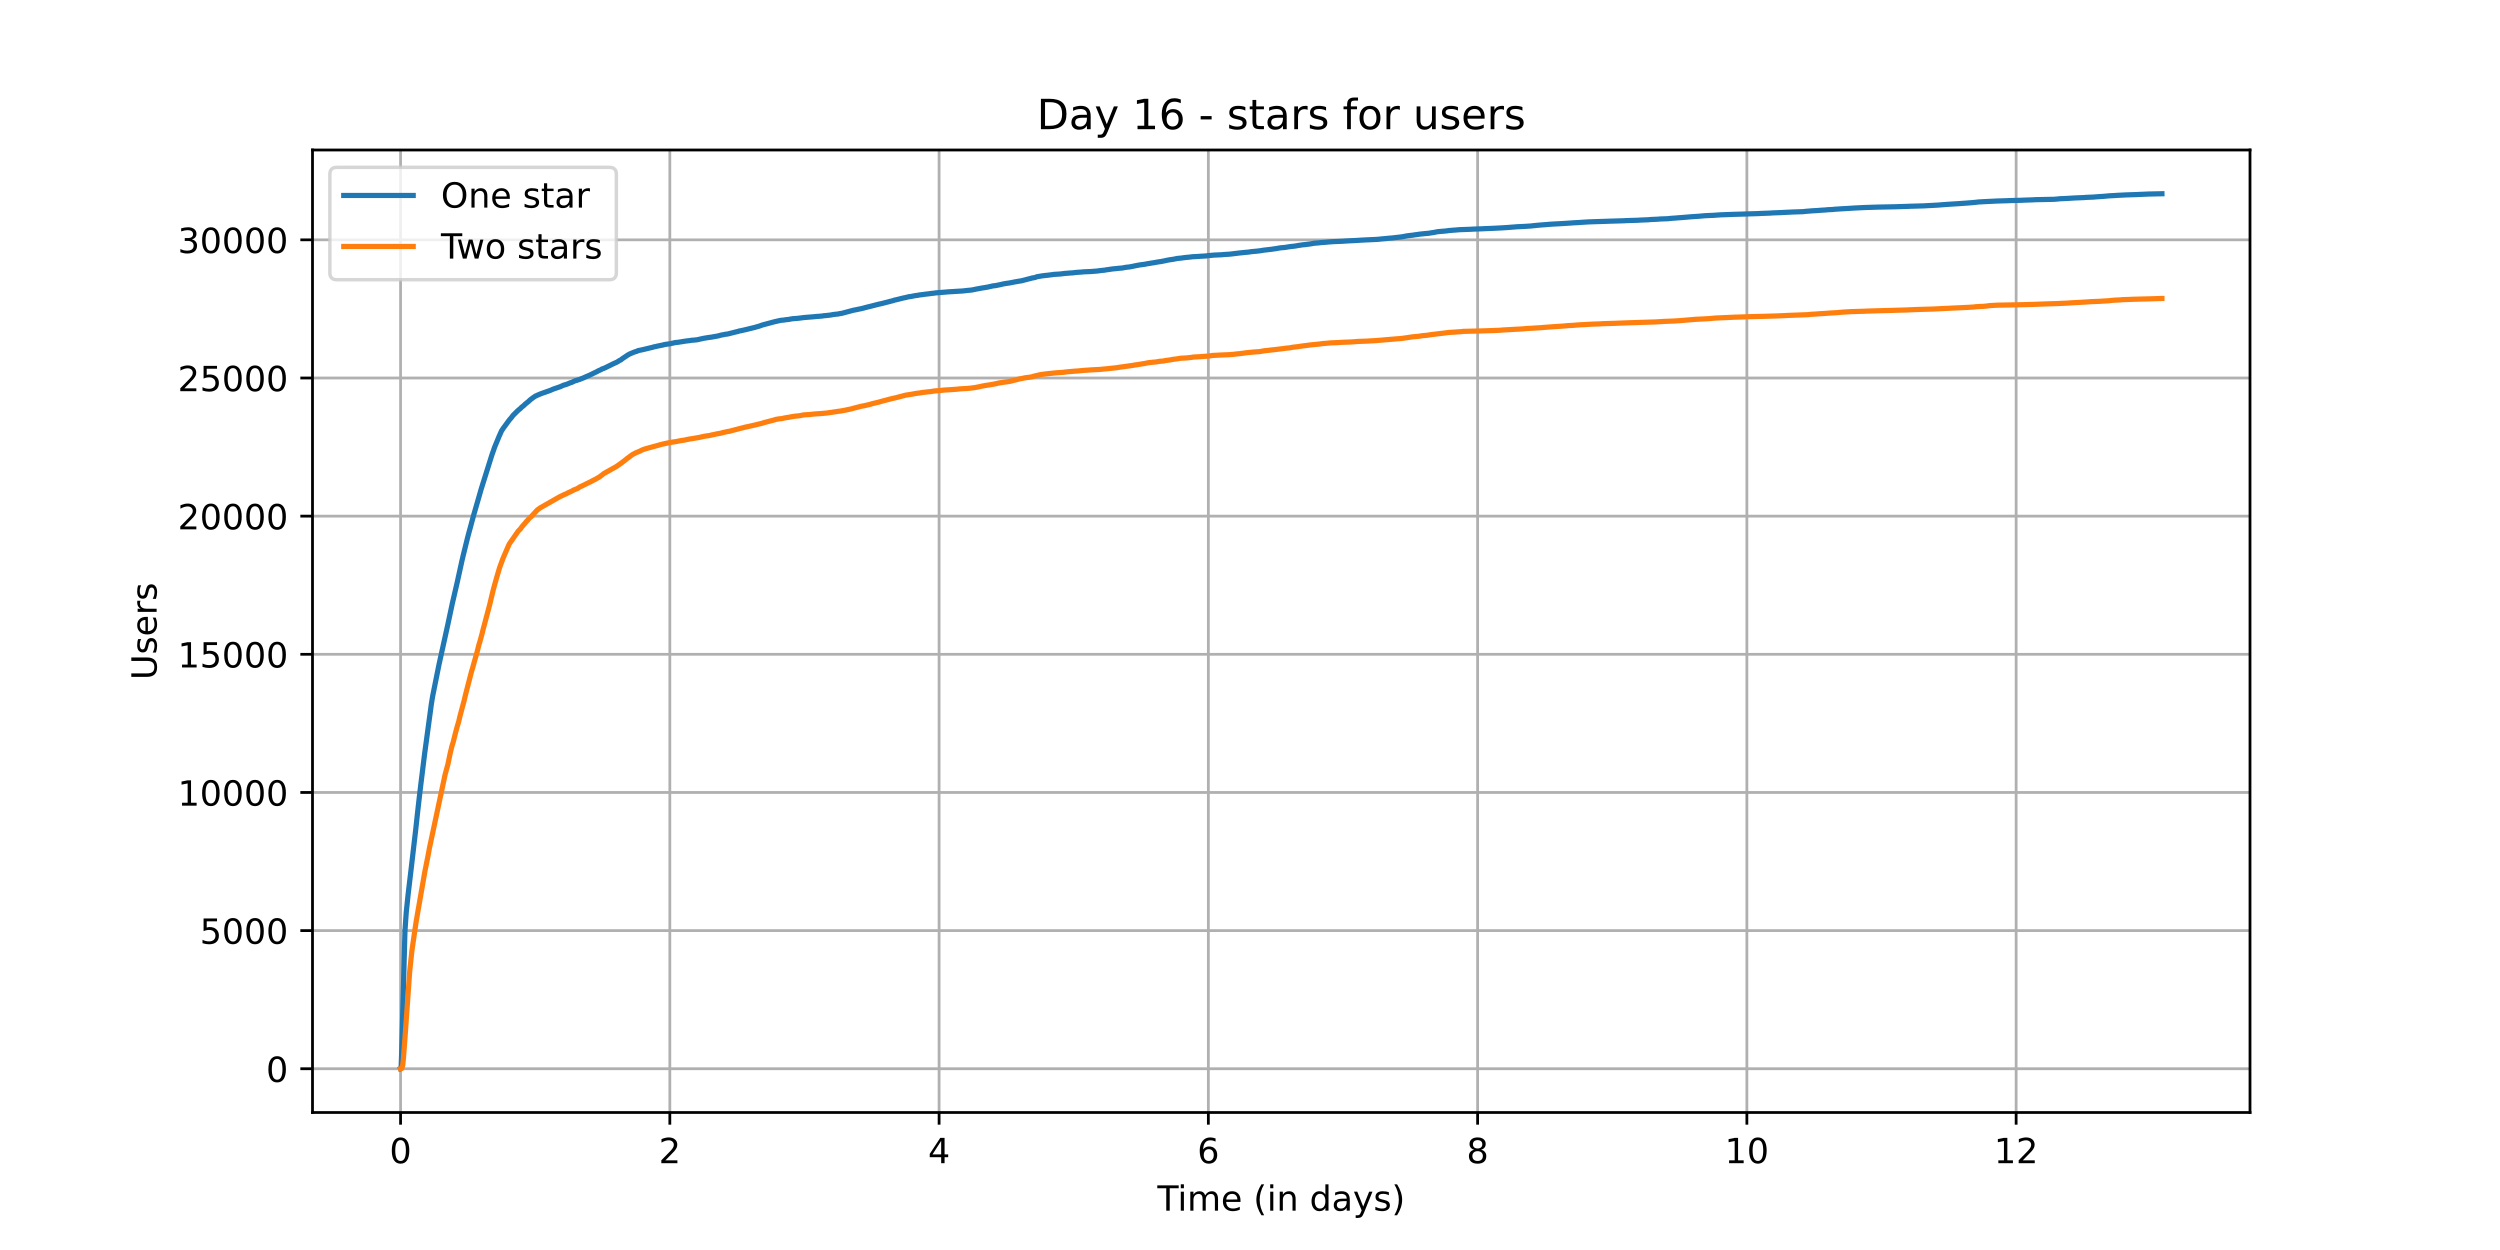 <?xml version="1.0" encoding="utf-8" standalone="no"?>
<!DOCTYPE svg PUBLIC "-//W3C//DTD SVG 1.1//EN"
  "http://www.w3.org/Graphics/SVG/1.1/DTD/svg11.dtd">
<!-- Created with matplotlib (https://matplotlib.org/) -->
<svg height="360pt" version="1.1" viewBox="0 0 720 360" width="720pt" xmlns="http://www.w3.org/2000/svg" xmlns:xlink="http://www.w3.org/1999/xlink">
 <defs>
  <style type="text/css">*{stroke-linecap:butt;stroke-linejoin:round;}</style>
 </defs>
 <g id="figure_1">
  <g id="patch_1">
   <path d="M 0 360 
L 720 360 
L 720 0 
L 0 0 
z
" style="fill:#ffffff;"/>
  </g>
  <g id="axes_1">
   <g id="patch_2">
    <path d="M 90 320.4 
L 648 320.4 
L 648 43.2 
L 90 43.2 
z
" style="fill:#ffffff;"/>
   </g>
   <g id="matplotlib.axis_1">
    <g id="xtick_1">
     <g id="line2d_1">
      <path clip-path="url(#p07fcf5a7b5)" d="M 115.364 320.4 
L 115.364 43.2 
" style="fill:none;stroke:#b0b0b0;stroke-linecap:square;stroke-width:0.8;"/>
     </g>
     <g id="line2d_2">
      <defs>
       <path d="M 0 0 
L 0 3.5 
" id="m7c8de5f232" style="stroke:#000000;stroke-width:0.8;"/>
      </defs>
      <g>
       <use style="stroke:#000000;stroke-width:0.8;" x="115.364" xlink:href="#m7c8de5f232" y="320.4"/>
      </g>
     </g>
     <g id="text_1">
      <!-- 0 -->
      <g transform="translate(112.182 334.998)scale(0.1 -0.1)">
       <defs>
        <path d="M 31.781 66.406 
Q 24.172 66.406 20.328 58.906 
Q 16.5 51.422 16.5 36.375 
Q 16.5 21.391 20.328 13.891 
Q 24.172 6.391 31.781 6.391 
Q 39.453 6.391 43.281 13.891 
Q 47.125 21.391 47.125 36.375 
Q 47.125 51.422 43.281 58.906 
Q 39.453 66.406 31.781 66.406 
z
M 31.781 74.219 
Q 44.047 74.219 50.516 64.516 
Q 56.984 54.828 56.984 36.375 
Q 56.984 17.969 50.516 8.266 
Q 44.047 -1.422 31.781 -1.422 
Q 19.531 -1.422 13.062 8.266 
Q 6.594 17.969 6.594 36.375 
Q 6.594 54.828 13.062 64.516 
Q 19.531 74.219 31.781 74.219 
z
" id="DejaVuSans-48"/>
       </defs>
       <use xlink:href="#DejaVuSans-48"/>
      </g>
     </g>
    </g>
    <g id="xtick_2">
     <g id="line2d_3">
      <path clip-path="url(#p07fcf5a7b5)" d="M 192.911 320.4 
L 192.911 43.2 
" style="fill:none;stroke:#b0b0b0;stroke-linecap:square;stroke-width:0.8;"/>
     </g>
     <g id="line2d_4">
      <g>
       <use style="stroke:#000000;stroke-width:0.8;" x="192.911" xlink:href="#m7c8de5f232" y="320.4"/>
      </g>
     </g>
     <g id="text_2">
      <!-- 2 -->
      <g transform="translate(189.729 334.998)scale(0.1 -0.1)">
       <defs>
        <path d="M 19.188 8.297 
L 53.609 8.297 
L 53.609 0 
L 7.328 0 
L 7.328 8.297 
Q 12.938 14.109 22.625 23.891 
Q 32.328 33.688 34.812 36.531 
Q 39.547 41.844 41.422 45.531 
Q 43.312 49.219 43.312 52.781 
Q 43.312 58.594 39.234 62.25 
Q 35.156 65.922 28.609 65.922 
Q 23.969 65.922 18.812 64.312 
Q 13.672 62.703 7.812 59.422 
L 7.812 69.391 
Q 13.766 71.781 18.938 73 
Q 24.125 74.219 28.422 74.219 
Q 39.75 74.219 46.484 68.547 
Q 53.219 62.891 53.219 53.422 
Q 53.219 48.922 51.531 44.891 
Q 49.859 40.875 45.406 35.406 
Q 44.188 33.984 37.641 27.219 
Q 31.109 20.453 19.188 8.297 
z
" id="DejaVuSans-50"/>
       </defs>
       <use xlink:href="#DejaVuSans-50"/>
      </g>
     </g>
    </g>
    <g id="xtick_3">
     <g id="line2d_5">
      <path clip-path="url(#p07fcf5a7b5)" d="M 270.458 320.4 
L 270.458 43.2 
" style="fill:none;stroke:#b0b0b0;stroke-linecap:square;stroke-width:0.8;"/>
     </g>
     <g id="line2d_6">
      <g>
       <use style="stroke:#000000;stroke-width:0.8;" x="270.458" xlink:href="#m7c8de5f232" y="320.4"/>
      </g>
     </g>
     <g id="text_3">
      <!-- 4 -->
      <g transform="translate(267.277 334.998)scale(0.1 -0.1)">
       <defs>
        <path d="M 37.797 64.312 
L 12.891 25.391 
L 37.797 25.391 
z
M 35.203 72.906 
L 47.609 72.906 
L 47.609 25.391 
L 58.016 25.391 
L 58.016 17.188 
L 47.609 17.188 
L 47.609 0 
L 37.797 0 
L 37.797 17.188 
L 4.891 17.188 
L 4.891 26.703 
z
" id="DejaVuSans-52"/>
       </defs>
       <use xlink:href="#DejaVuSans-52"/>
      </g>
     </g>
    </g>
    <g id="xtick_4">
     <g id="line2d_7">
      <path clip-path="url(#p07fcf5a7b5)" d="M 348.005 320.4 
L 348.005 43.2 
" style="fill:none;stroke:#b0b0b0;stroke-linecap:square;stroke-width:0.8;"/>
     </g>
     <g id="line2d_8">
      <g>
       <use style="stroke:#000000;stroke-width:0.8;" x="348.005" xlink:href="#m7c8de5f232" y="320.4"/>
      </g>
     </g>
     <g id="text_4">
      <!-- 6 -->
      <g transform="translate(344.824 334.998)scale(0.1 -0.1)">
       <defs>
        <path d="M 33.016 40.375 
Q 26.375 40.375 22.484 35.828 
Q 18.609 31.297 18.609 23.391 
Q 18.609 15.531 22.484 10.953 
Q 26.375 6.391 33.016 6.391 
Q 39.656 6.391 43.531 10.953 
Q 47.406 15.531 47.406 23.391 
Q 47.406 31.297 43.531 35.828 
Q 39.656 40.375 33.016 40.375 
z
M 52.594 71.297 
L 52.594 62.312 
Q 48.875 64.062 45.094 64.984 
Q 41.312 65.922 37.594 65.922 
Q 27.828 65.922 22.672 59.328 
Q 17.531 52.734 16.797 39.406 
Q 19.672 43.656 24.016 45.922 
Q 28.375 48.188 33.594 48.188 
Q 44.578 48.188 50.953 41.516 
Q 57.328 34.859 57.328 23.391 
Q 57.328 12.156 50.688 5.359 
Q 44.047 -1.422 33.016 -1.422 
Q 20.359 -1.422 13.672 8.266 
Q 6.984 17.969 6.984 36.375 
Q 6.984 53.656 15.188 63.938 
Q 23.391 74.219 37.203 74.219 
Q 40.922 74.219 44.703 73.484 
Q 48.484 72.75 52.594 71.297 
z
" id="DejaVuSans-54"/>
       </defs>
       <use xlink:href="#DejaVuSans-54"/>
      </g>
     </g>
    </g>
    <g id="xtick_5">
     <g id="line2d_9">
      <path clip-path="url(#p07fcf5a7b5)" d="M 425.552 320.4 
L 425.552 43.2 
" style="fill:none;stroke:#b0b0b0;stroke-linecap:square;stroke-width:0.8;"/>
     </g>
     <g id="line2d_10">
      <g>
       <use style="stroke:#000000;stroke-width:0.8;" x="425.552" xlink:href="#m7c8de5f232" y="320.4"/>
      </g>
     </g>
     <g id="text_5">
      <!-- 8 -->
      <g transform="translate(422.371 334.998)scale(0.1 -0.1)">
       <defs>
        <path d="M 31.781 34.625 
Q 24.75 34.625 20.719 30.859 
Q 16.703 27.094 16.703 20.516 
Q 16.703 13.922 20.719 10.156 
Q 24.75 6.391 31.781 6.391 
Q 38.812 6.391 42.859 10.172 
Q 46.922 13.969 46.922 20.516 
Q 46.922 27.094 42.891 30.859 
Q 38.875 34.625 31.781 34.625 
z
M 21.922 38.812 
Q 15.578 40.375 12.031 44.719 
Q 8.5 49.078 8.5 55.328 
Q 8.5 64.062 14.719 69.141 
Q 20.953 74.219 31.781 74.219 
Q 42.672 74.219 48.875 69.141 
Q 55.078 64.062 55.078 55.328 
Q 55.078 49.078 51.531 44.719 
Q 48 40.375 41.703 38.812 
Q 48.828 37.156 52.797 32.312 
Q 56.781 27.484 56.781 20.516 
Q 56.781 9.906 50.312 4.234 
Q 43.844 -1.422 31.781 -1.422 
Q 19.734 -1.422 13.25 4.234 
Q 6.781 9.906 6.781 20.516 
Q 6.781 27.484 10.781 32.312 
Q 14.797 37.156 21.922 38.812 
z
M 18.312 54.391 
Q 18.312 48.734 21.844 45.562 
Q 25.391 42.391 31.781 42.391 
Q 38.141 42.391 41.719 45.562 
Q 45.312 48.734 45.312 54.391 
Q 45.312 60.062 41.719 63.234 
Q 38.141 66.406 31.781 66.406 
Q 25.391 66.406 21.844 63.234 
Q 18.312 60.062 18.312 54.391 
z
" id="DejaVuSans-56"/>
       </defs>
       <use xlink:href="#DejaVuSans-56"/>
      </g>
     </g>
    </g>
    <g id="xtick_6">
     <g id="line2d_11">
      <path clip-path="url(#p07fcf5a7b5)" d="M 503.099 320.4 
L 503.099 43.2 
" style="fill:none;stroke:#b0b0b0;stroke-linecap:square;stroke-width:0.8;"/>
     </g>
     <g id="line2d_12">
      <g>
       <use style="stroke:#000000;stroke-width:0.8;" x="503.099" xlink:href="#m7c8de5f232" y="320.4"/>
      </g>
     </g>
     <g id="text_6">
      <!-- 10 -->
      <g transform="translate(496.736 334.998)scale(0.1 -0.1)">
       <defs>
        <path d="M 12.406 8.297 
L 28.516 8.297 
L 28.516 63.922 
L 10.984 60.406 
L 10.984 69.391 
L 28.422 72.906 
L 38.281 72.906 
L 38.281 8.297 
L 54.391 8.297 
L 54.391 0 
L 12.406 0 
z
" id="DejaVuSans-49"/>
       </defs>
       <use xlink:href="#DejaVuSans-49"/>
       <use x="63.623" xlink:href="#DejaVuSans-48"/>
      </g>
     </g>
    </g>
    <g id="xtick_7">
     <g id="line2d_13">
      <path clip-path="url(#p07fcf5a7b5)" d="M 580.646 320.4 
L 580.646 43.2 
" style="fill:none;stroke:#b0b0b0;stroke-linecap:square;stroke-width:0.8;"/>
     </g>
     <g id="line2d_14">
      <g>
       <use style="stroke:#000000;stroke-width:0.8;" x="580.646" xlink:href="#m7c8de5f232" y="320.4"/>
      </g>
     </g>
     <g id="text_7">
      <!-- 12 -->
      <g transform="translate(574.284 334.998)scale(0.1 -0.1)">
       <use xlink:href="#DejaVuSans-49"/>
       <use x="63.623" xlink:href="#DejaVuSans-50"/>
      </g>
     </g>
    </g>
    <g id="text_8">
     <!-- Time (in days) -->
     <g transform="translate(333.327 348.677)scale(0.1 -0.1)">
      <defs>
       <path d="M -0.297 72.906 
L 61.375 72.906 
L 61.375 64.594 
L 35.5 64.594 
L 35.5 0 
L 25.594 0 
L 25.594 64.594 
L -0.297 64.594 
z
" id="DejaVuSans-84"/>
       <path d="M 9.422 54.688 
L 18.406 54.688 
L 18.406 0 
L 9.422 0 
z
M 9.422 75.984 
L 18.406 75.984 
L 18.406 64.594 
L 9.422 64.594 
z
" id="DejaVuSans-105"/>
       <path d="M 52 44.188 
Q 55.375 50.25 60.062 53.125 
Q 64.75 56 71.094 56 
Q 79.641 56 84.281 50.016 
Q 88.922 44.047 88.922 33.016 
L 88.922 0 
L 79.891 0 
L 79.891 32.719 
Q 79.891 40.578 77.094 44.375 
Q 74.312 48.188 68.609 48.188 
Q 61.625 48.188 57.562 43.547 
Q 53.516 38.922 53.516 30.906 
L 53.516 0 
L 44.484 0 
L 44.484 32.719 
Q 44.484 40.625 41.703 44.406 
Q 38.922 48.188 33.109 48.188 
Q 26.219 48.188 22.156 43.531 
Q 18.109 38.875 18.109 30.906 
L 18.109 0 
L 9.078 0 
L 9.078 54.688 
L 18.109 54.688 
L 18.109 46.188 
Q 21.188 51.219 25.484 53.609 
Q 29.781 56 35.688 56 
Q 41.656 56 45.828 52.969 
Q 50 49.953 52 44.188 
z
" id="DejaVuSans-109"/>
       <path d="M 56.203 29.594 
L 56.203 25.203 
L 14.891 25.203 
Q 15.484 15.922 20.484 11.062 
Q 25.484 6.203 34.422 6.203 
Q 39.594 6.203 44.453 7.469 
Q 49.312 8.734 54.109 11.281 
L 54.109 2.781 
Q 49.266 0.734 44.188 -0.344 
Q 39.109 -1.422 33.891 -1.422 
Q 20.797 -1.422 13.156 6.188 
Q 5.516 13.812 5.516 26.812 
Q 5.516 40.234 12.766 48.109 
Q 20.016 56 32.328 56 
Q 43.359 56 49.781 48.891 
Q 56.203 41.797 56.203 29.594 
z
M 47.219 32.234 
Q 47.125 39.594 43.094 43.984 
Q 39.062 48.391 32.422 48.391 
Q 24.906 48.391 20.391 44.141 
Q 15.875 39.891 15.188 32.172 
z
" id="DejaVuSans-101"/>
       <path id="DejaVuSans-32"/>
       <path d="M 31 75.875 
Q 24.469 64.656 21.281 53.656 
Q 18.109 42.672 18.109 31.391 
Q 18.109 20.125 21.312 9.062 
Q 24.516 -2 31 -13.188 
L 23.188 -13.188 
Q 15.875 -1.703 12.234 9.375 
Q 8.594 20.453 8.594 31.391 
Q 8.594 42.281 12.203 53.312 
Q 15.828 64.359 23.188 75.875 
z
" id="DejaVuSans-40"/>
       <path d="M 54.891 33.016 
L 54.891 0 
L 45.906 0 
L 45.906 32.719 
Q 45.906 40.484 42.875 44.328 
Q 39.844 48.188 33.797 48.188 
Q 26.516 48.188 22.312 43.547 
Q 18.109 38.922 18.109 30.906 
L 18.109 0 
L 9.078 0 
L 9.078 54.688 
L 18.109 54.688 
L 18.109 46.188 
Q 21.344 51.125 25.703 53.562 
Q 30.078 56 35.797 56 
Q 45.219 56 50.047 50.172 
Q 54.891 44.344 54.891 33.016 
z
" id="DejaVuSans-110"/>
       <path d="M 45.406 46.391 
L 45.406 75.984 
L 54.391 75.984 
L 54.391 0 
L 45.406 0 
L 45.406 8.203 
Q 42.578 3.328 38.25 0.953 
Q 33.938 -1.422 27.875 -1.422 
Q 17.969 -1.422 11.734 6.484 
Q 5.516 14.406 5.516 27.297 
Q 5.516 40.188 11.734 48.094 
Q 17.969 56 27.875 56 
Q 33.938 56 38.25 53.625 
Q 42.578 51.266 45.406 46.391 
z
M 14.797 27.297 
Q 14.797 17.391 18.875 11.75 
Q 22.953 6.109 30.078 6.109 
Q 37.203 6.109 41.297 11.75 
Q 45.406 17.391 45.406 27.297 
Q 45.406 37.203 41.297 42.844 
Q 37.203 48.484 30.078 48.484 
Q 22.953 48.484 18.875 42.844 
Q 14.797 37.203 14.797 27.297 
z
" id="DejaVuSans-100"/>
       <path d="M 34.281 27.484 
Q 23.391 27.484 19.188 25 
Q 14.984 22.516 14.984 16.5 
Q 14.984 11.719 18.141 8.906 
Q 21.297 6.109 26.703 6.109 
Q 34.188 6.109 38.703 11.406 
Q 43.219 16.703 43.219 25.484 
L 43.219 27.484 
z
M 52.203 31.203 
L 52.203 0 
L 43.219 0 
L 43.219 8.297 
Q 40.141 3.328 35.547 0.953 
Q 30.953 -1.422 24.312 -1.422 
Q 15.922 -1.422 10.953 3.297 
Q 6 8.016 6 15.922 
Q 6 25.141 12.172 29.828 
Q 18.359 34.516 30.609 34.516 
L 43.219 34.516 
L 43.219 35.406 
Q 43.219 41.609 39.141 45 
Q 35.062 48.391 27.688 48.391 
Q 23 48.391 18.547 47.266 
Q 14.109 46.141 10.016 43.891 
L 10.016 52.203 
Q 14.938 54.109 19.578 55.047 
Q 24.219 56 28.609 56 
Q 40.484 56 46.344 49.844 
Q 52.203 43.703 52.203 31.203 
z
" id="DejaVuSans-97"/>
       <path d="M 32.172 -5.078 
Q 28.375 -14.844 24.75 -17.812 
Q 21.141 -20.797 15.094 -20.797 
L 7.906 -20.797 
L 7.906 -13.281 
L 13.188 -13.281 
Q 16.891 -13.281 18.938 -11.516 
Q 21 -9.766 23.484 -3.219 
L 25.094 0.875 
L 2.984 54.688 
L 12.5 54.688 
L 29.594 11.922 
L 46.688 54.688 
L 56.203 54.688 
z
" id="DejaVuSans-121"/>
       <path d="M 44.281 53.078 
L 44.281 44.578 
Q 40.484 46.531 36.375 47.5 
Q 32.281 48.484 27.875 48.484 
Q 21.188 48.484 17.844 46.438 
Q 14.5 44.391 14.5 40.281 
Q 14.5 37.156 16.891 35.375 
Q 19.281 33.594 26.516 31.984 
L 29.594 31.297 
Q 39.156 29.25 43.188 25.516 
Q 47.219 21.781 47.219 15.094 
Q 47.219 7.469 41.188 3.016 
Q 35.156 -1.422 24.609 -1.422 
Q 20.219 -1.422 15.453 -0.562 
Q 10.688 0.297 5.422 2 
L 5.422 11.281 
Q 10.406 8.688 15.234 7.391 
Q 20.062 6.109 24.812 6.109 
Q 31.156 6.109 34.562 8.281 
Q 37.984 10.453 37.984 14.406 
Q 37.984 18.062 35.516 20.016 
Q 33.062 21.969 24.703 23.781 
L 21.578 24.516 
Q 13.234 26.266 9.516 29.906 
Q 5.812 33.547 5.812 39.891 
Q 5.812 47.609 11.281 51.797 
Q 16.75 56 26.812 56 
Q 31.781 56 36.172 55.266 
Q 40.578 54.547 44.281 53.078 
z
" id="DejaVuSans-115"/>
       <path d="M 8.016 75.875 
L 15.828 75.875 
Q 23.141 64.359 26.781 53.312 
Q 30.422 42.281 30.422 31.391 
Q 30.422 20.453 26.781 9.375 
Q 23.141 -1.703 15.828 -13.188 
L 8.016 -13.188 
Q 14.5 -2 17.703 9.062 
Q 20.906 20.125 20.906 31.391 
Q 20.906 42.672 17.703 53.656 
Q 14.5 64.656 8.016 75.875 
z
" id="DejaVuSans-41"/>
      </defs>
      <use xlink:href="#DejaVuSans-84"/>
      <use x="57.959" xlink:href="#DejaVuSans-105"/>
      <use x="85.742" xlink:href="#DejaVuSans-109"/>
      <use x="183.154" xlink:href="#DejaVuSans-101"/>
      <use x="244.678" xlink:href="#DejaVuSans-32"/>
      <use x="276.465" xlink:href="#DejaVuSans-40"/>
      <use x="315.479" xlink:href="#DejaVuSans-105"/>
      <use x="343.262" xlink:href="#DejaVuSans-110"/>
      <use x="406.641" xlink:href="#DejaVuSans-32"/>
      <use x="438.428" xlink:href="#DejaVuSans-100"/>
      <use x="501.904" xlink:href="#DejaVuSans-97"/>
      <use x="563.184" xlink:href="#DejaVuSans-121"/>
      <use x="622.363" xlink:href="#DejaVuSans-115"/>
      <use x="674.463" xlink:href="#DejaVuSans-41"/>
     </g>
    </g>
   </g>
   <g id="matplotlib.axis_2">
    <g id="ytick_1">
     <g id="line2d_15">
      <path clip-path="url(#p07fcf5a7b5)" d="M 90 307.8 
L 648 307.8 
" style="fill:none;stroke:#b0b0b0;stroke-linecap:square;stroke-width:0.8;"/>
     </g>
     <g id="line2d_16">
      <defs>
       <path d="M 0 0 
L -3.5 0 
" id="m020364e4e2" style="stroke:#000000;stroke-width:0.8;"/>
      </defs>
      <g>
       <use style="stroke:#000000;stroke-width:0.8;" x="90" xlink:href="#m020364e4e2" y="307.8"/>
      </g>
     </g>
     <g id="text_9">
      <!-- 0 -->
      <g transform="translate(76.638 311.599)scale(0.1 -0.1)">
       <use xlink:href="#DejaVuSans-48"/>
      </g>
     </g>
    </g>
    <g id="ytick_2">
     <g id="line2d_17">
      <path clip-path="url(#p07fcf5a7b5)" d="M 90 268.012 
L 648 268.012 
" style="fill:none;stroke:#b0b0b0;stroke-linecap:square;stroke-width:0.8;"/>
     </g>
     <g id="line2d_18">
      <g>
       <use style="stroke:#000000;stroke-width:0.8;" x="90" xlink:href="#m020364e4e2" y="268.012"/>
      </g>
     </g>
     <g id="text_10">
      <!-- 5000 -->
      <g transform="translate(57.55 271.811)scale(0.1 -0.1)">
       <defs>
        <path d="M 10.797 72.906 
L 49.516 72.906 
L 49.516 64.594 
L 19.828 64.594 
L 19.828 46.734 
Q 21.969 47.469 24.109 47.828 
Q 26.266 48.188 28.422 48.188 
Q 40.625 48.188 47.75 41.5 
Q 54.891 34.812 54.891 23.391 
Q 54.891 11.625 47.562 5.094 
Q 40.234 -1.422 26.906 -1.422 
Q 22.312 -1.422 17.547 -0.641 
Q 12.797 0.141 7.719 1.703 
L 7.719 11.625 
Q 12.109 9.234 16.797 8.062 
Q 21.484 6.891 26.703 6.891 
Q 35.156 6.891 40.078 11.328 
Q 45.016 15.766 45.016 23.391 
Q 45.016 31 40.078 35.438 
Q 35.156 39.891 26.703 39.891 
Q 22.75 39.891 18.812 39.016 
Q 14.891 38.141 10.797 36.281 
z
" id="DejaVuSans-53"/>
       </defs>
       <use xlink:href="#DejaVuSans-53"/>
       <use x="63.623" xlink:href="#DejaVuSans-48"/>
       <use x="127.246" xlink:href="#DejaVuSans-48"/>
       <use x="190.869" xlink:href="#DejaVuSans-48"/>
      </g>
     </g>
    </g>
    <g id="ytick_3">
     <g id="line2d_19">
      <path clip-path="url(#p07fcf5a7b5)" d="M 90 228.224 
L 648 228.224 
" style="fill:none;stroke:#b0b0b0;stroke-linecap:square;stroke-width:0.8;"/>
     </g>
     <g id="line2d_20">
      <g>
       <use style="stroke:#000000;stroke-width:0.8;" x="90" xlink:href="#m020364e4e2" y="228.224"/>
      </g>
     </g>
     <g id="text_11">
      <!-- 10000 -->
      <g transform="translate(51.188 232.024)scale(0.1 -0.1)">
       <use xlink:href="#DejaVuSans-49"/>
       <use x="63.623" xlink:href="#DejaVuSans-48"/>
       <use x="127.246" xlink:href="#DejaVuSans-48"/>
       <use x="190.869" xlink:href="#DejaVuSans-48"/>
       <use x="254.492" xlink:href="#DejaVuSans-48"/>
      </g>
     </g>
    </g>
    <g id="ytick_4">
     <g id="line2d_21">
      <path clip-path="url(#p07fcf5a7b5)" d="M 90 188.437 
L 648 188.437 
" style="fill:none;stroke:#b0b0b0;stroke-linecap:square;stroke-width:0.8;"/>
     </g>
     <g id="line2d_22">
      <g>
       <use style="stroke:#000000;stroke-width:0.8;" x="90" xlink:href="#m020364e4e2" y="188.437"/>
      </g>
     </g>
     <g id="text_12">
      <!-- 15000 -->
      <g transform="translate(51.188 192.236)scale(0.1 -0.1)">
       <use xlink:href="#DejaVuSans-49"/>
       <use x="63.623" xlink:href="#DejaVuSans-53"/>
       <use x="127.246" xlink:href="#DejaVuSans-48"/>
       <use x="190.869" xlink:href="#DejaVuSans-48"/>
       <use x="254.492" xlink:href="#DejaVuSans-48"/>
      </g>
     </g>
    </g>
    <g id="ytick_5">
     <g id="line2d_23">
      <path clip-path="url(#p07fcf5a7b5)" d="M 90 148.649 
L 648 148.649 
" style="fill:none;stroke:#b0b0b0;stroke-linecap:square;stroke-width:0.8;"/>
     </g>
     <g id="line2d_24">
      <g>
       <use style="stroke:#000000;stroke-width:0.8;" x="90" xlink:href="#m020364e4e2" y="148.649"/>
      </g>
     </g>
     <g id="text_13">
      <!-- 20000 -->
      <g transform="translate(51.188 152.448)scale(0.1 -0.1)">
       <use xlink:href="#DejaVuSans-50"/>
       <use x="63.623" xlink:href="#DejaVuSans-48"/>
       <use x="127.246" xlink:href="#DejaVuSans-48"/>
       <use x="190.869" xlink:href="#DejaVuSans-48"/>
       <use x="254.492" xlink:href="#DejaVuSans-48"/>
      </g>
     </g>
    </g>
    <g id="ytick_6">
     <g id="line2d_25">
      <path clip-path="url(#p07fcf5a7b5)" d="M 90 108.861 
L 648 108.861 
" style="fill:none;stroke:#b0b0b0;stroke-linecap:square;stroke-width:0.8;"/>
     </g>
     <g id="line2d_26">
      <g>
       <use style="stroke:#000000;stroke-width:0.8;" x="90" xlink:href="#m020364e4e2" y="108.861"/>
      </g>
     </g>
     <g id="text_14">
      <!-- 25000 -->
      <g transform="translate(51.188 112.66)scale(0.1 -0.1)">
       <use xlink:href="#DejaVuSans-50"/>
       <use x="63.623" xlink:href="#DejaVuSans-53"/>
       <use x="127.246" xlink:href="#DejaVuSans-48"/>
       <use x="190.869" xlink:href="#DejaVuSans-48"/>
       <use x="254.492" xlink:href="#DejaVuSans-48"/>
      </g>
     </g>
    </g>
    <g id="ytick_7">
     <g id="line2d_27">
      <path clip-path="url(#p07fcf5a7b5)" d="M 90 69.073 
L 648 69.073 
" style="fill:none;stroke:#b0b0b0;stroke-linecap:square;stroke-width:0.8;"/>
     </g>
     <g id="line2d_28">
      <g>
       <use style="stroke:#000000;stroke-width:0.8;" x="90" xlink:href="#m020364e4e2" y="69.073"/>
      </g>
     </g>
     <g id="text_15">
      <!-- 30000 -->
      <g transform="translate(51.188 72.872)scale(0.1 -0.1)">
       <defs>
        <path d="M 40.578 39.312 
Q 47.656 37.797 51.625 33 
Q 55.609 28.219 55.609 21.188 
Q 55.609 10.406 48.188 4.484 
Q 40.766 -1.422 27.094 -1.422 
Q 22.516 -1.422 17.656 -0.516 
Q 12.797 0.391 7.625 2.203 
L 7.625 11.719 
Q 11.719 9.328 16.594 8.109 
Q 21.484 6.891 26.812 6.891 
Q 36.078 6.891 40.938 10.547 
Q 45.797 14.203 45.797 21.188 
Q 45.797 27.641 41.281 31.266 
Q 36.766 34.906 28.719 34.906 
L 20.219 34.906 
L 20.219 43.016 
L 29.109 43.016 
Q 36.375 43.016 40.234 45.922 
Q 44.094 48.828 44.094 54.297 
Q 44.094 59.906 40.109 62.906 
Q 36.141 65.922 28.719 65.922 
Q 24.656 65.922 20.016 65.031 
Q 15.375 64.156 9.812 62.312 
L 9.812 71.094 
Q 15.438 72.656 20.344 73.438 
Q 25.25 74.219 29.594 74.219 
Q 40.828 74.219 47.359 69.109 
Q 53.906 64.016 53.906 55.328 
Q 53.906 49.266 50.438 45.094 
Q 46.969 40.922 40.578 39.312 
z
" id="DejaVuSans-51"/>
       </defs>
       <use xlink:href="#DejaVuSans-51"/>
       <use x="63.623" xlink:href="#DejaVuSans-48"/>
       <use x="127.246" xlink:href="#DejaVuSans-48"/>
       <use x="190.869" xlink:href="#DejaVuSans-48"/>
       <use x="254.492" xlink:href="#DejaVuSans-48"/>
      </g>
     </g>
    </g>
    <g id="text_16">
     <!-- Users -->
     <g transform="translate(45.108 195.801)rotate(-90)scale(0.1 -0.1)">
      <defs>
       <path d="M 8.688 72.906 
L 18.609 72.906 
L 18.609 28.609 
Q 18.609 16.891 22.844 11.734 
Q 27.094 6.594 36.625 6.594 
Q 46.094 6.594 50.344 11.734 
Q 54.594 16.891 54.594 28.609 
L 54.594 72.906 
L 64.5 72.906 
L 64.5 27.391 
Q 64.5 13.141 57.438 5.859 
Q 50.391 -1.422 36.625 -1.422 
Q 22.797 -1.422 15.734 5.859 
Q 8.688 13.141 8.688 27.391 
z
" id="DejaVuSans-85"/>
       <path d="M 41.109 46.297 
Q 39.594 47.172 37.812 47.578 
Q 36.031 48 33.891 48 
Q 26.266 48 22.188 43.047 
Q 18.109 38.094 18.109 28.812 
L 18.109 0 
L 9.078 0 
L 9.078 54.688 
L 18.109 54.688 
L 18.109 46.188 
Q 20.953 51.172 25.484 53.578 
Q 30.031 56 36.531 56 
Q 37.453 56 38.578 55.875 
Q 39.703 55.766 41.062 55.516 
z
" id="DejaVuSans-114"/>
      </defs>
      <use xlink:href="#DejaVuSans-85"/>
      <use x="73.193" xlink:href="#DejaVuSans-115"/>
      <use x="125.293" xlink:href="#DejaVuSans-101"/>
      <use x="186.816" xlink:href="#DejaVuSans-114"/>
      <use x="227.93" xlink:href="#DejaVuSans-115"/>
     </g>
    </g>
   </g>
   <g id="line2d_29">
    <path clip-path="url(#p07fcf5a7b5)" d="M 115.364 307.8 
L 115.451 307.768 
L 115.531 307.187 
L 115.665 303.479 
L 116.625 268.163 
L 116.999 262.768 
L 117.559 257.397 
L 118.36 250.665 
L 119.774 238.514 
L 120.227 234.32 
L 120.761 229.617 
L 121.188 226.004 
L 122.282 217.147 
L 124.23 202.784 
L 124.577 200.636 
L 124.951 198.758 
L 126.231 192.392 
L 126.445 191.333 
L 129.007 179.723 
L 129.087 179.333 
L 130.369 173.325 
L 130.449 173.023 
L 131.703 167.604 
L 131.863 166.864 
L 133.037 161.524 
L 133.411 159.933 
L 134.692 154.736 
L 134.986 153.622 
L 135.519 151.697 
L 135.787 150.678 
L 136.401 148.41 
L 138.082 142.601 
L 138.563 140.906 
L 141.687 130.959 
L 142.06 129.925 
L 142.434 128.827 
L 143.715 125.715 
L 143.956 125.198 
L 144.436 124.1 
L 144.943 123.336 
L 146.705 120.925 
L 147.265 120.288 
L 147.746 119.644 
L 148.974 118.418 
L 149.241 118.163 
L 149.694 117.797 
L 149.802 117.726 
L 150.202 117.304 
L 150.869 116.779 
L 151.243 116.397 
L 151.456 116.23 
L 151.883 115.88 
L 152.096 115.72 
L 152.763 115.1 
L 153.644 114.447 
L 154.231 114.057 
L 154.471 113.97 
L 154.818 113.795 
L 155.752 113.405 
L 156.259 113.222 
L 158.449 112.45 
L 159.276 112.084 
L 161.412 111.344 
L 162.346 110.914 
L 162.8 110.811 
L 162.96 110.739 
L 163.307 110.636 
L 164.134 110.285 
L 164.321 110.222 
L 164.668 110.118 
L 165.682 109.641 
L 166.109 109.553 
L 166.349 109.434 
L 166.776 109.331 
L 167.95 108.869 
L 168.858 108.455 
L 169.765 108.073 
L 172.06 106.951 
L 172.327 106.784 
L 173.101 106.458 
L 173.341 106.275 
L 173.795 106.132 
L 174.515 105.821 
L 174.755 105.686 
L 175.369 105.392 
L 176.57 104.795 
L 177.291 104.468 
L 177.611 104.325 
L 178.012 104.094 
L 178.359 103.848 
L 178.892 103.609 
L 179.106 103.386 
L 180.574 102.407 
L 180.788 102.248 
L 180.974 102.161 
L 181.215 102.018 
L 181.375 101.93 
L 181.669 101.811 
L 182.604 101.421 
L 183.084 101.254 
L 183.458 101.166 
L 183.672 100.999 
L 184.846 100.76 
L 185.3 100.657 
L 187.408 100.147 
L 187.862 100.052 
L 188.315 99.901 
L 188.876 99.797 
L 189.249 99.702 
L 190.583 99.423 
L 191.037 99.344 
L 191.25 99.248 
L 192.024 99.129 
L 192.798 99.033 
L 193.011 98.986 
L 194.506 98.659 
L 195.413 98.564 
L 195.707 98.508 
L 196.4 98.405 
L 197.254 98.262 
L 198.054 98.158 
L 198.668 98.086 
L 199.255 97.983 
L 199.682 97.967 
L 200.723 97.864 
L 202.244 97.521 
L 202.75 97.418 
L 203.605 97.275 
L 204.272 97.171 
L 204.886 97.1 
L 205.42 96.996 
L 206.327 96.837 
L 206.861 96.742 
L 207.287 96.614 
L 207.634 96.519 
L 207.928 96.463 
L 208.488 96.368 
L 208.728 96.296 
L 209.502 96.201 
L 209.849 96.121 
L 212.117 95.548 
L 212.544 95.468 
L 212.757 95.357 
L 213.345 95.254 
L 214.839 94.919 
L 215.24 94.816 
L 217.483 94.267 
L 217.936 94.124 
L 218.31 94.028 
L 218.711 93.909 
L 218.978 93.813 
L 219.245 93.71 
L 219.539 93.606 
L 223.01 92.675 
L 223.437 92.572 
L 224.878 92.254 
L 225.919 92.158 
L 226.239 92.086 
L 227.2 91.991 
L 227.414 91.935 
L 228.267 91.792 
L 229.548 91.697 
L 229.789 91.673 
L 230.696 91.569 
L 231.416 91.466 
L 232.644 91.362 
L 234.245 91.235 
L 235.259 91.132 
L 235.713 91.108 
L 236.887 91.004 
L 237.047 90.956 
L 238.141 90.853 
L 238.728 90.789 
L 239.475 90.686 
L 239.822 90.606 
L 240.463 90.527 
L 241.476 90.423 
L 241.716 90.344 
L 242.438 90.24 
L 245.773 89.349 
L 246.333 89.246 
L 247.614 88.975 
L 248.121 88.88 
L 248.495 88.776 
L 248.895 88.681 
L 249.135 88.593 
L 249.589 88.506 
L 249.776 88.426 
L 250.283 88.323 
L 253.138 87.59 
L 253.619 87.495 
L 253.939 87.423 
L 254.339 87.32 
L 256.927 86.651 
L 257.328 86.548 
L 257.541 86.445 
L 258.075 86.341 
L 260.183 85.816 
L 260.744 85.712 
L 260.984 85.641 
L 261.438 85.545 
L 261.597 85.482 
L 262.398 85.378 
L 263.545 85.147 
L 264.346 85.044 
L 264.692 84.964 
L 265.467 84.869 
L 265.707 84.845 
L 266.374 84.742 
L 266.961 84.678 
L 267.788 84.575 
L 268.082 84.527 
L 269.069 84.423 
L 269.389 84.36 
L 270.59 84.256 
L 271.097 84.216 
L 272.458 84.113 
L 273.018 84.057 
L 274.752 83.954 
L 275.233 83.922 
L 276.967 83.819 
L 277.474 83.779 
L 278.328 83.675 
L 278.888 83.62 
L 279.929 83.516 
L 281.29 83.23 
L 281.877 83.126 
L 282.864 82.943 
L 283.532 82.84 
L 283.718 82.8 
L 284.386 82.697 
L 285.933 82.346 
L 286.787 82.243 
L 287.988 81.996 
L 288.468 81.893 
L 288.708 81.821 
L 289.028 81.758 
L 289.615 81.654 
L 290.336 81.551 
L 290.977 81.447 
L 292.097 81.224 
L 292.658 81.121 
L 293.539 80.97 
L 294.206 80.866 
L 297.382 80.039 
L 298.049 79.935 
L 298.636 79.705 
L 299.169 79.609 
L 299.437 79.569 
L 300.05 79.466 
L 300.744 79.37 
L 301.731 79.267 
L 302.371 79.187 
L 303.146 79.092 
L 303.466 79.028 
L 305.173 78.925 
L 305.734 78.869 
L 306.507 78.766 
L 307.041 78.718 
L 308.375 78.614 
L 308.802 78.598 
L 309.603 78.495 
L 310.163 78.439 
L 311.631 78.344 
L 311.924 78.296 
L 314.273 78.193 
L 314.779 78.153 
L 316.06 78.049 
L 316.781 77.946 
L 317.69 77.842 
L 318.197 77.803 
L 318.624 77.699 
L 318.864 77.683 
L 319.558 77.58 
L 320.332 77.46 
L 321.426 77.357 
L 322.04 77.285 
L 323.24 77.182 
L 324.281 76.983 
L 325.268 76.88 
L 326.255 76.697 
L 326.709 76.593 
L 327.803 76.378 
L 328.417 76.275 
L 329.084 76.187 
L 329.858 76.084 
L 330.204 75.996 
L 330.872 75.893 
L 331.752 75.742 
L 332.473 75.638 
L 332.687 75.59 
L 333.621 75.423 
L 334.369 75.32 
L 335.464 75.105 
L 335.864 75.002 
L 336.825 74.827 
L 337.545 74.723 
L 337.812 74.691 
L 339.04 74.437 
L 340.135 74.333 
L 340.829 74.238 
L 341.656 74.134 
L 342.163 74.094 
L 343.071 73.991 
L 343.338 73.951 
L 345.179 73.848 
L 345.686 73.808 
L 347.474 73.705 
L 347.794 73.633 
L 348.995 73.529 
L 349.555 73.474 
L 351.796 73.37 
L 352.384 73.307 
L 354.091 73.203 
L 354.652 73.147 
L 355.426 73.044 
L 356.039 72.972 
L 356.866 72.869 
L 357.107 72.845 
L 358.094 72.742 
L 358.361 72.71 
L 359.562 72.606 
L 360.362 72.479 
L 361.482 72.376 
L 362.016 72.328 
L 362.896 72.224 
L 363.777 72.073 
L 364.524 71.978 
L 364.765 71.962 
L 365.565 71.858 
L 366.125 71.803 
L 366.793 71.699 
L 367.513 71.596 
L 368.074 71.492 
L 368.874 71.365 
L 370.075 71.262 
L 370.93 71.118 
L 371.623 71.015 
L 372.211 70.951 
L 373.091 70.848 
L 374.053 70.673 
L 374.746 70.577 
L 375.04 70.521 
L 376.108 70.418 
L 376.295 70.386 
L 376.936 70.307 
L 377.629 70.203 
L 378.537 70.044 
L 379.845 69.941 
L 380.485 69.861 
L 381.954 69.758 
L 382.514 69.702 
L 383.848 69.598 
L 384.302 69.575 
L 386.89 69.471 
L 387.424 69.423 
L 389.291 69.32 
L 389.718 69.304 
L 391.506 69.201 
L 391.746 69.177 
L 393.774 69.073 
L 394.201 69.057 
L 396.416 68.954 
L 396.923 68.914 
L 397.804 68.819 
L 398.044 68.795 
L 399.214 68.691 
L 399.801 68.628 
L 401.055 68.524 
L 401.695 68.445 
L 402.602 68.341 
L 403.189 68.277 
L 403.963 68.174 
L 405.11 67.943 
L 405.911 67.84 
L 406.177 67.808 
L 407.031 67.712 
L 407.351 67.649 
L 408.152 67.545 
L 408.926 67.426 
L 409.94 67.323 
L 410.207 67.291 
L 411.408 67.187 
L 412.263 67.044 
L 412.956 66.949 
L 413.277 66.877 
L 413.81 66.773 
L 414.104 66.718 
L 415.306 66.614 
L 415.813 66.575 
L 416.854 66.471 
L 417.174 66.407 
L 418.429 66.304 
L 418.91 66.272 
L 420.138 66.169 
L 420.618 66.137 
L 423.58 66.033 
L 424.088 65.994 
L 426.996 65.89 
L 427.476 65.858 
L 430.065 65.755 
L 430.518 65.731 
L 432.546 65.628 
L 433.027 65.596 
L 434.601 65.492 
L 435.134 65.445 
L 436.415 65.349 
L 436.682 65.317 
L 438.87 65.214 
L 439.324 65.19 
L 440.898 65.086 
L 441.512 65.015 
L 442.499 64.911 
L 443.059 64.856 
L 444.367 64.752 
L 444.847 64.72 
L 446.048 64.617 
L 446.555 64.577 
L 448.343 64.474 
L 448.77 64.458 
L 450.479 64.354 
L 450.959 64.323 
L 452.507 64.219 
L 453.014 64.179 
L 454.909 64.076 
L 455.417 64.036 
L 457.098 63.933 
L 457.579 63.901 
L 460.728 63.797 
L 461.128 63.789 
L 464.01 63.686 
L 464.41 63.678 
L 467.799 63.575 
L 468.306 63.535 
L 471.775 63.431 
L 472.283 63.392 
L 474.764 63.288 
L 475.351 63.224 
L 477.593 63.121 
L 477.86 63.081 
L 480.448 62.986 
L 480.635 62.946 
L 481.835 62.842 
L 482.289 62.819 
L 483.517 62.715 
L 483.997 62.683 
L 485.251 62.58 
L 485.758 62.54 
L 486.932 62.437 
L 487.413 62.405 
L 488.987 62.301 
L 489.495 62.262 
L 490.616 62.158 
L 491.123 62.118 
L 493.499 62.015 
L 494.006 61.975 
L 495.527 61.872 
L 495.955 61.856 
L 498.596 61.76 
L 498.836 61.744 
L 502.518 61.641 
L 502.972 61.617 
L 506.467 61.514 
L 506.975 61.474 
L 509.857 61.37 
L 510.39 61.323 
L 513.112 61.219 
L 513.593 61.187 
L 515.78 61.084 
L 516.234 61.06 
L 519.356 60.956 
L 520.023 60.869 
L 521.331 60.766 
L 521.865 60.718 
L 523.706 60.614 
L 524.267 60.559 
L 525.895 60.463 
L 526.189 60.415 
L 527.976 60.32 
L 528.27 60.272 
L 529.738 60.177 
L 529.978 60.161 
L 531.739 60.057 
L 532.193 60.033 
L 533.82 59.93 
L 534.3 59.898 
L 536.462 59.795 
L 536.915 59.771 
L 540.144 59.667 
L 540.571 59.651 
L 545.828 59.548 
L 546.255 59.532 
L 549.537 59.429 
L 549.991 59.405 
L 553.701 59.301 
L 554.128 59.285 
L 555.943 59.182 
L 556.37 59.166 
L 558.184 59.063 
L 558.691 59.023 
L 559.999 58.919 
L 560.506 58.88 
L 562.001 58.784 
L 562.241 58.768 
L 563.868 58.665 
L 564.349 58.633 
L 565.79 58.529 
L 566.27 58.498 
L 567.578 58.394 
L 568.085 58.354 
L 569.126 58.251 
L 569.766 58.171 
L 571.634 58.068 
L 572.088 58.044 
L 574.249 57.941 
L 574.73 57.909 
L 578.066 57.805 
L 578.519 57.781 
L 582.202 57.678 
L 582.656 57.654 
L 585.618 57.551 
L 586.125 57.511 
L 591.142 57.407 
L 591.543 57.399 
L 592.823 57.296 
L 593.117 57.248 
L 595.412 57.145 
L 595.892 57.113 
L 597.547 57.01 
L 597.974 56.994 
L 600.296 56.898 
L 600.563 56.858 
L 603.019 56.755 
L 603.58 56.699 
L 605.048 56.596 
L 605.502 56.572 
L 606.731 56.468 
L 607.318 56.405 
L 609.24 56.301 
L 609.747 56.262 
L 611.882 56.158 
L 612.336 56.134 
L 615.511 56.031 
L 615.751 56.015 
L 618.153 55.911 
L 618.607 55.888 
L 622.636 55.8 
L 622.636 55.8 
" style="fill:none;stroke:#1f77b4;stroke-linecap:square;stroke-width:1.5;"/>
   </g>
   <g id="line2d_30">
    <path clip-path="url(#p07fcf5a7b5)" d="M 115.364 307.8 
L 115.718 307.705 
L 115.985 306.702 
L 116.198 304.681 
L 116.652 298.673 
L 117.986 279.861 
L 118.627 273.797 
L 119.854 265.402 
L 122.336 251.126 
L 123.349 246.081 
L 123.67 244.291 
L 128.179 223.124 
L 129.007 220.076 
L 129.675 216.861 
L 130.182 214.808 
L 130.502 213.797 
L 131.196 211.02 
L 131.703 209.158 
L 132.103 207.853 
L 132.424 206.445 
L 132.77 205.124 
L 133.624 201.964 
L 134.132 199.84 
L 135.787 193.434 
L 136 192.758 
L 137.441 187.633 
L 137.922 185.707 
L 138.082 185.246 
L 138.857 182.421 
L 139.177 181.1 
L 139.471 180.033 
L 141.046 174.097 
L 141.393 172.617 
L 141.634 171.622 
L 142.06 169.856 
L 142.354 168.789 
L 143.102 166.124 
L 143.903 163.426 
L 144.062 163.004 
L 144.81 160.943 
L 145.931 158.341 
L 146.652 156.694 
L 149.241 152.97 
L 149.347 152.874 
L 149.588 152.612 
L 149.908 152.293 
L 150.282 151.744 
L 150.442 151.553 
L 150.709 151.235 
L 151.243 150.63 
L 151.643 150.129 
L 151.83 149.97 
L 151.963 149.827 
L 152.417 149.277 
L 152.87 148.888 
L 153.004 148.784 
L 154.685 146.93 
L 155.592 146.254 
L 161.119 143.11 
L 161.332 143.015 
L 162.64 142.37 
L 162.987 142.275 
L 163.467 141.988 
L 164.294 141.614 
L 164.855 141.344 
L 165.149 141.153 
L 166.296 140.699 
L 166.963 140.254 
L 167.657 139.935 
L 168.831 139.362 
L 169.017 139.259 
L 170.005 138.797 
L 170.405 138.567 
L 171.686 137.93 
L 171.82 137.834 
L 172.087 137.667 
L 172.567 137.413 
L 173.367 136.816 
L 173.848 136.418 
L 177.13 134.572 
L 177.557 134.341 
L 178.385 133.752 
L 179.293 133.092 
L 179.533 132.909 
L 180.227 132.376 
L 180.707 131.962 
L 181.001 131.779 
L 181.215 131.612 
L 181.99 131.031 
L 182.23 130.872 
L 182.738 130.617 
L 182.898 130.514 
L 183.619 130.203 
L 184.473 129.837 
L 184.74 129.686 
L 185.407 129.407 
L 185.727 129.32 
L 185.994 129.224 
L 190.37 128.023 
L 190.77 127.919 
L 192.371 127.561 
L 192.931 127.474 
L 193.092 127.418 
L 193.919 127.283 
L 194.692 127.187 
L 194.906 127.124 
L 195.493 127.02 
L 195.84 126.941 
L 196.534 126.837 
L 197.334 126.71 
L 197.734 126.606 
L 198.775 126.407 
L 199.549 126.304 
L 200.563 126.113 
L 201.256 126.01 
L 202.911 125.628 
L 203.685 125.524 
L 204.406 125.421 
L 204.806 125.317 
L 205.019 125.254 
L 205.606 125.15 
L 205.953 125.071 
L 206.354 124.967 
L 207.154 124.84 
L 207.688 124.736 
L 208.141 124.593 
L 209.582 124.275 
L 210.196 124.179 
L 210.623 124.052 
L 213.638 123.272 
L 214.092 123.169 
L 214.492 123.049 
L 214.999 122.946 
L 216.548 122.604 
L 216.975 122.5 
L 217.296 122.437 
L 219.352 121.927 
L 219.699 121.824 
L 219.939 121.744 
L 220.313 121.641 
L 223.143 120.901 
L 223.41 120.797 
L 224.317 120.638 
L 225.278 120.543 
L 225.679 120.431 
L 226.693 120.24 
L 227.36 120.153 
L 227.574 120.089 
L 228.187 119.986 
L 228.507 119.922 
L 229.335 119.819 
L 229.815 119.787 
L 230.562 119.683 
L 230.882 119.612 
L 231.336 119.508 
L 231.87 119.46 
L 233.444 119.365 
L 233.738 119.309 
L 234.886 119.206 
L 235.366 119.174 
L 236.807 119.071 
L 237.314 119.031 
L 238.328 118.927 
L 238.648 118.864 
L 239.475 118.76 
L 240.276 118.633 
L 240.996 118.529 
L 241.183 118.49 
L 242.01 118.386 
L 242.918 118.227 
L 243.398 118.14 
L 243.612 118.092 
L 243.958 118.012 
L 245.159 117.766 
L 245.479 117.662 
L 248.094 116.986 
L 248.735 116.882 
L 250.336 116.516 
L 250.71 116.437 
L 250.95 116.317 
L 252.871 115.864 
L 253.245 115.768 
L 253.672 115.641 
L 254.019 115.537 
L 257.114 114.734 
L 257.675 114.63 
L 260.824 113.811 
L 261.464 113.707 
L 262.211 113.596 
L 262.798 113.5 
L 263.118 113.437 
L 263.652 113.333 
L 264.346 113.238 
L 265.093 113.142 
L 265.413 113.071 
L 266.267 112.967 
L 266.881 112.895 
L 267.868 112.792 
L 268.108 112.776 
L 269.042 112.609 
L 270.323 112.506 
L 270.857 112.458 
L 271.737 112.354 
L 271.977 112.331 
L 273.765 112.227 
L 274.272 112.187 
L 275.713 112.084 
L 276.354 112.004 
L 278.008 111.901 
L 278.408 111.893 
L 279.449 111.789 
L 280.062 111.718 
L 280.863 111.614 
L 282.064 111.368 
L 282.518 111.264 
L 282.811 111.208 
L 283.345 111.105 
L 283.665 111.041 
L 284.439 110.922 
L 285.132 110.819 
L 286.013 110.667 
L 286.52 110.564 
L 286.84 110.5 
L 287.241 110.413 
L 287.481 110.341 
L 287.774 110.285 
L 288.468 110.182 
L 289.215 110.071 
L 289.909 109.975 
L 290.176 109.943 
L 290.816 109.84 
L 293.539 109.147 
L 294.099 109.044 
L 295.354 108.781 
L 296.261 108.678 
L 296.555 108.63 
L 297.168 108.527 
L 297.622 108.376 
L 298.022 108.272 
L 299.783 107.866 
L 300.584 107.763 
L 301.224 107.683 
L 302.131 107.58 
L 302.692 107.524 
L 303.706 107.421 
L 304.266 107.365 
L 305.707 107.262 
L 306.16 107.238 
L 306.908 107.134 
L 307.495 107.071 
L 308.749 106.967 
L 309.282 106.919 
L 310.697 106.816 
L 311.284 106.752 
L 312.511 106.649 
L 312.992 106.617 
L 314.486 106.514 
L 314.94 106.49 
L 316.968 106.386 
L 317.234 106.346 
L 318.357 106.243 
L 318.918 106.187 
L 319.825 106.084 
L 320.065 106.068 
L 320.999 105.964 
L 321.533 105.917 
L 322.093 105.813 
L 322.813 105.71 
L 323.614 105.606 
L 324.388 105.487 
L 325.188 105.384 
L 325.908 105.28 
L 326.522 105.185 
L 326.842 105.113 
L 327.59 105.025 
L 327.803 104.978 
L 328.497 104.874 
L 328.817 104.811 
L 329.538 104.707 
L 330.738 104.46 
L 331.699 104.357 
L 331.939 104.333 
L 333.007 104.23 
L 333.941 104.063 
L 335.17 103.959 
L 335.597 103.832 
L 336.504 103.728 
L 337.252 103.617 
L 337.652 103.514 
L 338.266 103.442 
L 339.067 103.338 
L 339.975 103.179 
L 341.71 103.084 
L 341.95 103.06 
L 342.964 102.956 
L 343.791 102.821 
L 345.739 102.726 
L 346.006 102.694 
L 347.447 102.59 
L 347.954 102.551 
L 348.701 102.455 
L 349.021 102.384 
L 351.023 102.28 
L 351.503 102.248 
L 354.091 102.145 
L 354.332 102.121 
L 355.532 102.018 
L 355.826 101.962 
L 357.026 101.858 
L 357.72 101.763 
L 358.467 101.659 
L 359.134 101.572 
L 360.201 101.468 
L 360.788 101.405 
L 362.203 101.301 
L 362.63 101.285 
L 363.243 101.182 
L 364.204 101.007 
L 365.325 100.903 
L 366.018 100.808 
L 367.006 100.705 
L 367.647 100.625 
L 368.527 100.521 
L 369.141 100.45 
L 369.995 100.346 
L 370.315 100.283 
L 371.437 100.179 
L 372.451 99.988 
L 373.385 99.885 
L 374.026 99.805 
L 374.64 99.702 
L 375.334 99.606 
L 376.215 99.503 
L 376.936 99.399 
L 377.816 99.296 
L 378.377 99.24 
L 379.471 99.137 
L 380.005 99.089 
L 380.619 98.986 
L 381.18 98.93 
L 382.487 98.827 
L 383.101 98.755 
L 385.663 98.651 
L 386.223 98.596 
L 389.051 98.492 
L 389.532 98.46 
L 390.706 98.365 
L 390.946 98.341 
L 393.801 98.238 
L 394.308 98.198 
L 396.229 98.094 
L 396.763 98.047 
L 398.098 97.943 
L 398.685 97.88 
L 400.041 97.784 
L 400.307 97.744 
L 401.615 97.641 
L 402.149 97.593 
L 403.563 97.49 
L 404.309 97.378 
L 405.084 97.275 
L 405.857 97.155 
L 406.498 97.06 
L 406.764 97.02 
L 407.832 96.917 
L 408.339 96.877 
L 409.166 96.773 
L 409.406 96.702 
L 409.94 96.654 
L 411.061 96.551 
L 411.915 96.407 
L 412.636 96.304 
L 413.143 96.264 
L 413.891 96.161 
L 414.505 96.089 
L 415.439 95.986 
L 416.133 95.89 
L 416.907 95.795 
L 417.201 95.747 
L 418.99 95.644 
L 419.497 95.604 
L 421.018 95.5 
L 421.338 95.437 
L 425.795 95.333 
L 426.195 95.325 
L 429.157 95.222 
L 429.558 95.214 
L 432.119 95.11 
L 432.733 95.039 
L 434.708 94.935 
L 435.161 94.911 
L 436.842 94.808 
L 437.242 94.8 
L 438.87 94.697 
L 439.51 94.617 
L 441.458 94.521 
L 441.699 94.498 
L 443.406 94.394 
L 443.86 94.37 
L 444.98 94.267 
L 445.461 94.235 
L 446.875 94.132 
L 447.382 94.092 
L 449.037 93.988 
L 449.518 93.956 
L 450.852 93.853 
L 451.439 93.789 
L 453.281 93.686 
L 453.842 93.63 
L 455.31 93.527 
L 455.55 93.511 
L 455.951 93.503 
L 457.765 93.399 
L 458.246 93.368 
L 460.995 93.272 
L 461.262 93.24 
L 461.715 93.216 
L 465.264 93.113 
L 465.718 93.089 
L 468.52 92.986 
L 468.973 92.962 
L 472.496 92.858 
L 472.95 92.834 
L 476.472 92.731 
L 476.926 92.707 
L 478.713 92.604 
L 479.221 92.564 
L 482.076 92.46 
L 482.583 92.421 
L 484.157 92.317 
L 484.691 92.269 
L 485.945 92.166 
L 486.478 92.118 
L 487.786 92.015 
L 488.053 91.975 
L 490.189 91.872 
L 490.616 91.856 
L 492.431 91.752 
L 493.018 91.689 
L 494.166 91.585 
L 494.593 91.569 
L 496.995 91.466 
L 497.422 91.45 
L 499.583 91.346 
L 499.984 91.338 
L 503.106 91.235 
L 503.559 91.211 
L 507.668 91.108 
L 508.069 91.1 
L 511.538 90.996 
L 511.964 90.98 
L 514.313 90.877 
L 514.793 90.845 
L 517.515 90.742 
L 517.942 90.726 
L 520.744 90.622 
L 521.438 90.527 
L 523.253 90.431 
L 523.439 90.399 
L 525.094 90.296 
L 525.521 90.28 
L 526.749 90.177 
L 527.229 90.145 
L 529.177 90.041 
L 529.444 90.002 
L 530.725 89.898 
L 531.232 89.858 
L 533.073 89.755 
L 533.5 89.739 
L 536.995 89.636 
L 537.475 89.604 
L 540.838 89.5 
L 541.238 89.492 
L 545.081 89.389 
L 545.508 89.373 
L 549.218 89.269 
L 549.698 89.238 
L 552.287 89.134 
L 552.714 89.118 
L 556.423 89.015 
L 556.85 88.999 
L 558.905 88.895 
L 559.359 88.872 
L 561.467 88.776 
L 561.707 88.76 
L 563.868 88.657 
L 564.296 88.641 
L 566.484 88.537 
L 566.938 88.514 
L 568.592 88.41 
L 568.912 88.346 
L 570.7 88.243 
L 571.1 88.235 
L 572.221 88.132 
L 572.969 88.02 
L 574.756 87.917 
L 575.21 87.893 
L 580.628 87.789 
L 581.028 87.781 
L 585.351 87.678 
L 585.805 87.654 
L 588.74 87.551 
L 589.194 87.527 
L 592.77 87.423 
L 593.25 87.392 
L 595.626 87.288 
L 596.186 87.232 
L 598.001 87.129 
L 598.428 87.113 
L 600.242 87.01 
L 600.697 86.986 
L 602.085 86.882 
L 602.512 86.866 
L 605.075 86.763 
L 605.609 86.715 
L 607.318 86.62 
L 607.585 86.58 
L 608.572 86.476 
L 609.053 86.445 
L 610.868 86.357 
L 611.055 86.317 
L 613.857 86.214 
L 614.31 86.19 
L 618.34 86.086 
L 618.74 86.079 
L 622.129 85.975 
L 622.583 85.951 
L 622.636 85.951 
L 622.636 85.951 
" style="fill:none;stroke:#ff7f0e;stroke-linecap:square;stroke-width:1.5;"/>
   </g>
   <g id="patch_3">
    <path d="M 90 320.4 
L 90 43.2 
" style="fill:none;stroke:#000000;stroke-linecap:square;stroke-linejoin:miter;stroke-width:0.8;"/>
   </g>
   <g id="patch_4">
    <path d="M 648 320.4 
L 648 43.2 
" style="fill:none;stroke:#000000;stroke-linecap:square;stroke-linejoin:miter;stroke-width:0.8;"/>
   </g>
   <g id="patch_5">
    <path d="M 90 320.4 
L 648 320.4 
" style="fill:none;stroke:#000000;stroke-linecap:square;stroke-linejoin:miter;stroke-width:0.8;"/>
   </g>
   <g id="patch_6">
    <path d="M 90 43.2 
L 648 43.2 
" style="fill:none;stroke:#000000;stroke-linecap:square;stroke-linejoin:miter;stroke-width:0.8;"/>
   </g>
   <g id="text_17">
    <!-- Day 16 - stars for users -->
    <g transform="translate(298.609 37.2)scale(0.12 -0.12)">
     <defs>
      <path d="M 19.672 64.797 
L 19.672 8.109 
L 31.594 8.109 
Q 46.688 8.109 53.688 14.938 
Q 60.688 21.781 60.688 36.531 
Q 60.688 51.172 53.688 57.984 
Q 46.688 64.797 31.594 64.797 
z
M 9.812 72.906 
L 30.078 72.906 
Q 51.266 72.906 61.172 64.094 
Q 71.094 55.281 71.094 36.531 
Q 71.094 17.672 61.125 8.828 
Q 51.172 0 30.078 0 
L 9.812 0 
z
" id="DejaVuSans-68"/>
      <path d="M 4.891 31.391 
L 31.203 31.391 
L 31.203 23.391 
L 4.891 23.391 
z
" id="DejaVuSans-45"/>
      <path d="M 18.312 70.219 
L 18.312 54.688 
L 36.812 54.688 
L 36.812 47.703 
L 18.312 47.703 
L 18.312 18.016 
Q 18.312 11.328 20.141 9.422 
Q 21.969 7.516 27.594 7.516 
L 36.812 7.516 
L 36.812 0 
L 27.594 0 
Q 17.188 0 13.234 3.875 
Q 9.281 7.766 9.281 18.016 
L 9.281 47.703 
L 2.688 47.703 
L 2.688 54.688 
L 9.281 54.688 
L 9.281 70.219 
z
" id="DejaVuSans-116"/>
      <path d="M 37.109 75.984 
L 37.109 68.5 
L 28.516 68.5 
Q 23.688 68.5 21.797 66.547 
Q 19.922 64.594 19.922 59.516 
L 19.922 54.688 
L 34.719 54.688 
L 34.719 47.703 
L 19.922 47.703 
L 19.922 0 
L 10.891 0 
L 10.891 47.703 
L 2.297 47.703 
L 2.297 54.688 
L 10.891 54.688 
L 10.891 58.5 
Q 10.891 67.625 15.141 71.797 
Q 19.391 75.984 28.609 75.984 
z
" id="DejaVuSans-102"/>
      <path d="M 30.609 48.391 
Q 23.391 48.391 19.188 42.75 
Q 14.984 37.109 14.984 27.297 
Q 14.984 17.484 19.156 11.844 
Q 23.344 6.203 30.609 6.203 
Q 37.797 6.203 41.984 11.859 
Q 46.188 17.531 46.188 27.297 
Q 46.188 37.016 41.984 42.703 
Q 37.797 48.391 30.609 48.391 
z
M 30.609 56 
Q 42.328 56 49.016 48.375 
Q 55.719 40.766 55.719 27.297 
Q 55.719 13.875 49.016 6.219 
Q 42.328 -1.422 30.609 -1.422 
Q 18.844 -1.422 12.172 6.219 
Q 5.516 13.875 5.516 27.297 
Q 5.516 40.766 12.172 48.375 
Q 18.844 56 30.609 56 
z
" id="DejaVuSans-111"/>
      <path d="M 8.5 21.578 
L 8.5 54.688 
L 17.484 54.688 
L 17.484 21.922 
Q 17.484 14.156 20.5 10.266 
Q 23.531 6.391 29.594 6.391 
Q 36.859 6.391 41.078 11.031 
Q 45.312 15.672 45.312 23.688 
L 45.312 54.688 
L 54.297 54.688 
L 54.297 0 
L 45.312 0 
L 45.312 8.406 
Q 42.047 3.422 37.719 1 
Q 33.406 -1.422 27.688 -1.422 
Q 18.266 -1.422 13.375 4.438 
Q 8.5 10.297 8.5 21.578 
z
M 31.109 56 
z
" id="DejaVuSans-117"/>
     </defs>
     <use xlink:href="#DejaVuSans-68"/>
     <use x="77.002" xlink:href="#DejaVuSans-97"/>
     <use x="138.281" xlink:href="#DejaVuSans-121"/>
     <use x="197.461" xlink:href="#DejaVuSans-32"/>
     <use x="229.248" xlink:href="#DejaVuSans-49"/>
     <use x="292.871" xlink:href="#DejaVuSans-54"/>
     <use x="356.494" xlink:href="#DejaVuSans-32"/>
     <use x="388.281" xlink:href="#DejaVuSans-45"/>
     <use x="424.365" xlink:href="#DejaVuSans-32"/>
     <use x="456.152" xlink:href="#DejaVuSans-115"/>
     <use x="508.252" xlink:href="#DejaVuSans-116"/>
     <use x="547.461" xlink:href="#DejaVuSans-97"/>
     <use x="608.74" xlink:href="#DejaVuSans-114"/>
     <use x="649.854" xlink:href="#DejaVuSans-115"/>
     <use x="701.953" xlink:href="#DejaVuSans-32"/>
     <use x="733.74" xlink:href="#DejaVuSans-102"/>
     <use x="768.945" xlink:href="#DejaVuSans-111"/>
     <use x="830.127" xlink:href="#DejaVuSans-114"/>
     <use x="871.24" xlink:href="#DejaVuSans-32"/>
     <use x="903.027" xlink:href="#DejaVuSans-117"/>
     <use x="966.406" xlink:href="#DejaVuSans-115"/>
     <use x="1018.506" xlink:href="#DejaVuSans-101"/>
     <use x="1080.029" xlink:href="#DejaVuSans-114"/>
     <use x="1121.143" xlink:href="#DejaVuSans-115"/>
    </g>
   </g>
   <g id="legend_1">
    <g id="patch_7">
     <path d="M 97 80.556 
L 175.511 80.556 
Q 177.511 80.556 177.511 78.556 
L 177.511 50.2 
Q 177.511 48.2 175.511 48.2 
L 97 48.2 
Q 95 48.2 95 50.2 
L 95 78.556 
Q 95 80.556 97 80.556 
z
" style="fill:#ffffff;opacity:0.8;stroke:#cccccc;stroke-linejoin:miter;"/>
    </g>
    <g id="line2d_31">
     <path d="M 99 56.298 
L 119 56.298 
" style="fill:none;stroke:#1f77b4;stroke-linecap:square;stroke-width:1.5;"/>
    </g>
    <g id="line2d_32"/>
    <g id="text_18">
     <!-- One star -->
     <g transform="translate(127 59.798)scale(0.1 -0.1)">
      <defs>
       <path d="M 39.406 66.219 
Q 28.656 66.219 22.328 58.203 
Q 16.016 50.203 16.016 36.375 
Q 16.016 22.609 22.328 14.594 
Q 28.656 6.594 39.406 6.594 
Q 50.141 6.594 56.422 14.594 
Q 62.703 22.609 62.703 36.375 
Q 62.703 50.203 56.422 58.203 
Q 50.141 66.219 39.406 66.219 
z
M 39.406 74.219 
Q 54.734 74.219 63.906 63.938 
Q 73.094 53.656 73.094 36.375 
Q 73.094 19.141 63.906 8.859 
Q 54.734 -1.422 39.406 -1.422 
Q 24.031 -1.422 14.812 8.828 
Q 5.609 19.094 5.609 36.375 
Q 5.609 53.656 14.812 63.938 
Q 24.031 74.219 39.406 74.219 
z
" id="DejaVuSans-79"/>
      </defs>
      <use xlink:href="#DejaVuSans-79"/>
      <use x="78.711" xlink:href="#DejaVuSans-110"/>
      <use x="142.09" xlink:href="#DejaVuSans-101"/>
      <use x="203.613" xlink:href="#DejaVuSans-32"/>
      <use x="235.4" xlink:href="#DejaVuSans-115"/>
      <use x="287.5" xlink:href="#DejaVuSans-116"/>
      <use x="326.709" xlink:href="#DejaVuSans-97"/>
      <use x="387.988" xlink:href="#DejaVuSans-114"/>
     </g>
    </g>
    <g id="line2d_33">
     <path d="M 99 70.977 
L 119 70.977 
" style="fill:none;stroke:#ff7f0e;stroke-linecap:square;stroke-width:1.5;"/>
    </g>
    <g id="line2d_34"/>
    <g id="text_19">
     <!-- Two stars -->
     <g transform="translate(127 74.477)scale(0.1 -0.1)">
      <defs>
       <path d="M 4.203 54.688 
L 13.188 54.688 
L 24.422 12.016 
L 35.594 54.688 
L 46.188 54.688 
L 57.422 12.016 
L 68.609 54.688 
L 77.594 54.688 
L 63.281 0 
L 52.688 0 
L 40.922 44.828 
L 29.109 0 
L 18.5 0 
z
" id="DejaVuSans-119"/>
      </defs>
      <use xlink:href="#DejaVuSans-84"/>
      <use x="44.584" xlink:href="#DejaVuSans-119"/>
      <use x="126.371" xlink:href="#DejaVuSans-111"/>
      <use x="187.553" xlink:href="#DejaVuSans-32"/>
      <use x="219.34" xlink:href="#DejaVuSans-115"/>
      <use x="271.439" xlink:href="#DejaVuSans-116"/>
      <use x="310.648" xlink:href="#DejaVuSans-97"/>
      <use x="371.928" xlink:href="#DejaVuSans-114"/>
      <use x="413.041" xlink:href="#DejaVuSans-115"/>
     </g>
    </g>
   </g>
  </g>
 </g>
 <defs>
  <clipPath id="p07fcf5a7b5">
   <rect height="277.2" width="558" x="90" y="43.2"/>
  </clipPath>
 </defs>
</svg>
